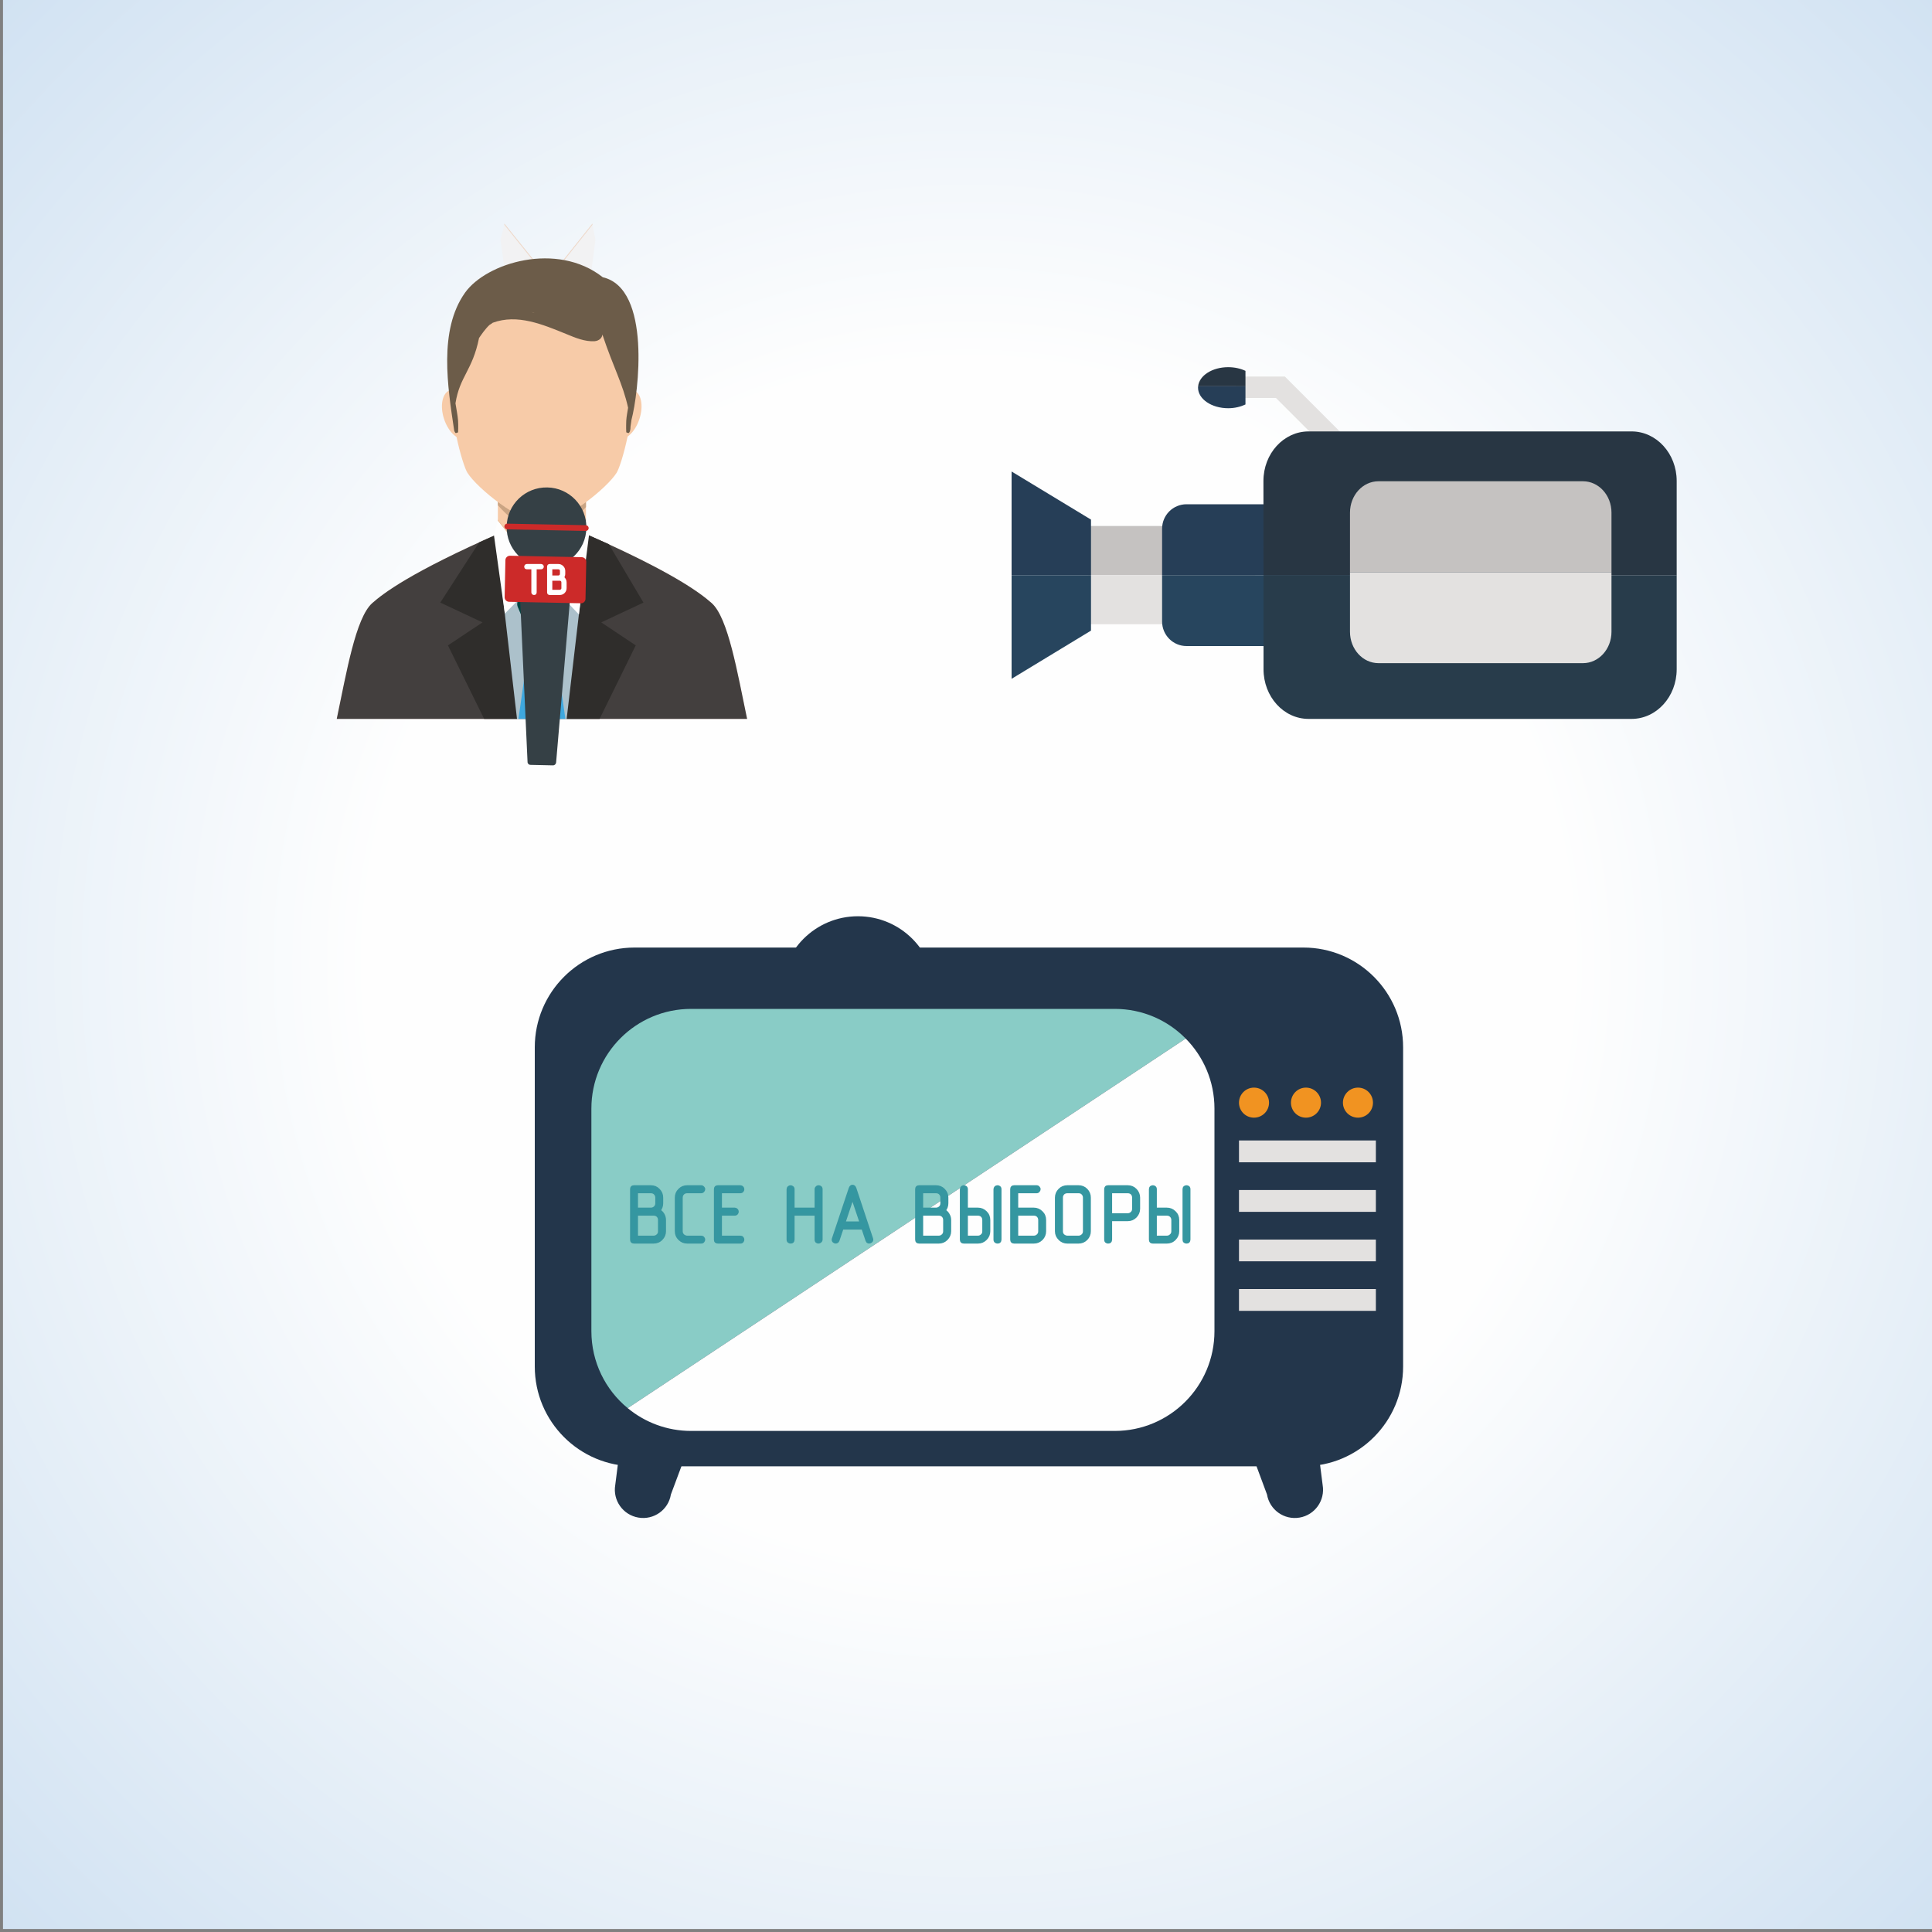 <?xml version="1.0" encoding="UTF-8"?>
<!DOCTYPE svg PUBLIC "-//W3C//DTD SVG 1.0//EN" "http://www.w3.org/TR/2001/REC-SVG-20010904/DTD/svg10.dtd">
<!-- Creator: CorelDRAW X7 -->
<svg xmlns="http://www.w3.org/2000/svg" xml:space="preserve" width="200mm" height="200mm" version="1.0" style="shape-rendering:geometricPrecision; text-rendering:geometricPrecision; image-rendering:optimizeQuality; fill-rule:evenodd; clip-rule:evenodd"
viewBox="0 0 20000 20000"
 xmlns:xlink="http://www.w3.org/1999/xlink">
 <rect x="0" y="0" width="20000" height="20000" fill="#808080" stroke="none"/>
 <defs>
  <style type="text/css">
   <![CDATA[
    .str2 {stroke:#3696A0;stroke-width:25}
    .str1 {stroke:white;stroke-width:25}
    .str0 {stroke:#024541;stroke-width:150;stroke-linecap:round;stroke-linejoin:round}
    .fil27 {fill:none}
    .fil18 {fill:#FEFEFE}
    .fil13 {fill:#FCE2D5}
    .fil25 {fill:#A75F4A}
    .fil34 {fill:#F19321}
    .fil14 {fill:#F7CBA8}
    .fil8 {fill:#F2F2F3}
    .fil10 {fill:#EED7C7}
    .fil21 {fill:#EDC3A0}
    .fil24 {fill:#EBECEC}
    .fil1 {fill:#E3E1E0}
    .fil29 {fill:#CC2A29}
    .fil19 {fill:#CAA483}
    .fil2 {fill:#C5C2C1}
    .fil15 {fill:#ACC1CB}
    .fil22 {fill:#9AADB5}
    .fil32 {fill:#89CCC6}
    .fil20 {fill:#6C5C49}
    .fil9 {fill:#758E9C}
    .fil11 {fill:#6E8695}
    .fil7 {fill:#433F3E}
    .fil17 {fill:#3EA8DF}
    .fil12 {fill:#3F3C3A}
    .fil16 {fill:#2F2D2B}
    .fil23 {fill:#2797CE}
    .fil28 {fill:#354045}
    .fil5 {fill:#283C4B}
    .fil6 {fill:#283643}
    .fil4 {fill:#27455E}
    .fil3 {fill:#263E57}
    .fil31 {fill:#23364B}
    .fil35 {fill:#3497A1}
    .fil33 {fill:#FEFEFE}
    .fil30 {fill:white}
    .fil26 {fill:#024541;fill-rule:nonzero}
    .fil0 {fill:url(#id0)}
   ]]>
  </style>
  <radialGradient id="id0" gradientUnits="userSpaceOnUse" gradientTransform="matrix(1.414 -0 -0 1.414 -4155 -4129)" cx="10030.6" cy="9969.4" r="10000" fx="10030.6" fy="9969.4">
   <stop offset="0" style="stop-opacity:1; stop-color:#FEFEFE"/>
   <stop offset="0.439" style="stop-opacity:1; stop-color:#FEFEFE"/>
   <stop offset="1" style="stop-opacity:1; stop-color:#D1E2F2"/>
  </radialGradient>
 </defs>
 <g id="Layer_x0020_1">
  <path class="fil0" d="M31 -31l20000 0 0 20000 -20000 0 0 -20000z"/>
  <g id="_436026826656">
   <path class="fil1" d="M13954 4865l-745 -745 -417 0 0 -222 509 0 810 810 -157 157z"/>
   <path class="fil2" d="M12994 5445l-1728 0 0 509 1728 0 0 -509z"/>
   <path class="fil1" d="M11266 5954l0 508 1728 0 0 -508 -1728 0z"/>
   <path class="fil3" d="M14351 5473c0,-140 -113,-253 -253,-253l-1815 0c-140,0 -253,113 -253,253l0 481 2321 0 0 -481z"/>
   <path class="fil4" d="M12030 5954l0 480c0,140 113,254 253,254l1815 0c140,0 253,-114 253,-254l0 -480 -2321 0z"/>
   <path class="fil5" d="M13080 5954l0 974c0,284 208,514 466,514l3344 0c258,0 467,-230 467,-514l0 -974 -4277 0z"/>
   <path class="fil6" d="M17357 4979c0,-283 -209,-513 -467,-513l-3344 0c-258,0 -467,230 -467,513l1 975 4277 0 0 -975z"/>
   <path class="fil3" d="M11294 5387l0 -8 -822 -498 0 1073 822 0 0 -567z"/>
   <path class="fil4" d="M10472 5954l0 1073 822 -499 0 -7 0 -567 -822 0z"/>
   <path class="fil2" d="M16682 5924l0 -617c0,-180 -132,-325 -295,-325l-2117 0c-163,0 -295,145 -295,325l0 617 2707 0z"/>
   <path class="fil1" d="M13975 6540c0,180 132,325 295,325l2117 0c163,0 295,-145 295,-325l0 -616 -2707 0 0 616z"/>
   <path class="fil6" d="M12893 3839c-51,-24 -112,-38 -179,-38 -165,0 -300,87 -311,198l490 0 0 -160z"/>
   <path class="fil3" d="M12403 3999c-1,4 -1,9 -1,14 0,117 139,213 312,213 67,0 128,-15 179,-39l0 -188 -490 0z"/>
  </g>
  <g id="_436026811360">
   <path class="fil7" d="M5481 3109l110 171c57,0 114,0 171,0l111 -171 -194 -211 -198 211z"/>
   <path class="fil7" d="M5591 3280l-157 1099 486 0 -158 -1099 -171 0z"/>
   <path class="fil8" d="M5221 2327l-40 155 112 808 386 -392 -458 -571z"/>
   <path class="fil8" d="M6133 2327l31 153 -105 818 -380 -400 454 -571z"/>
   <path class="fil9" d="M5679 2898l0 0c0,0 0,0 0,0l0 0z"/>
   <path class="fil10" d="M5679 2898l0 0 -458 -571 0 -13 458 568 454 -568 0 13 -454 571z"/>
   <path class="fil11" d="M5763 3286l0 0 -1 -6 1 6zm-173 0l0 0 1 -6 -1 6z"/>
   <path class="fil12" d="M5763 3286l-173 0 1 -6 171 0 1 6z"/>
   <path class="fil13" d="M5185 5514c-938,411 -1220,631 -1331,729 -172,152 -267,718 -368,1199l2124 0 2124 0c-101,-481 -196,-1047 -367,-1199 -112,-98 -383,-312 -1322,-724l-860 -5z"/>
   <path class="fil7" d="M5185 5514c-938,411 -1220,631 -1331,729 -172,152 -267,718 -368,1199l2124 0 2124 0c-101,-481 -196,-1047 -367,-1199 -112,-98 -383,-312 -1322,-724l-860 -5z"/>
   <path class="fil14" d="M5154 4693l0 697 0 344c251,297 661,307 912,0l0 -344 0 -697c0,-562 -912,-562 -912,0z"/>
   <path class="fil14" d="M4659 4039c81,-26 183,65 229,204 45,138 17,272 -63,299 -80,26 -182,-65 -228,-204 -46,-139 -18,-273 62,-299z"/>
   <path class="fil14" d="M6557 4039c-81,-26 -183,65 -228,204 -46,138 -18,272 62,299 80,26 183,-65 228,-204 46,-139 18,-273 -62,-299z"/>
   <path class="fil15" d="M5613 5960c0,0 -637,152 -637,191 0,38 242,1291 242,1291l864 0 99 -1286 -568 -196z"/>
   <path class="fil16" d="M5154 5528l0 206 198 1708 -340 0 -375 -761 358 -238 -437 -205 402 -623 194 -87z"/>
   <path class="fil16" d="M6066 5529l0 205 -200 1708 341 0 374 -761 -357 -238 437 -205 -358 -604 -237 -105z"/>
   <path class="fil17" d="M5414 6172l110 171c58,0 115,0 172,0l110 -171 -193 -212 -199 212z"/>
   <path class="fil17" d="M5524 6343l-157 1099 486 0 -157 -1099 -172 0z"/>
   <path class="fil18" d="M5154 5390l-40 155 112 807 387 -392 -459 -570z"/>
   <path class="fil19" d="M5621 5517c-4,0 -8,0 -12,0 -222,-10 -455,-287 -455,-287l0 -33 912 1 0 51c0,0 -226,268 -445,268z"/>
   <path class="fil14" d="M5611 2825c-1403,0 -865,1921 -773,2068 101,162 546,520 773,520 227,0 672,-358 773,-520 92,-147 629,-2068 -773,-2068z"/>
   <path class="fil20" d="M5522 3236c-8,-2 -16,-5 -24,-7 12,3 24,6 36,9 -4,-1 -8,-1 -12,-2zm718 -366c-474,-373 -1205,-151 -1426,160 -276,388 -179,979 -113,1422l0 -2c1,5 1,9 3,14 1,4 9,14 10,17 2,4 20,-1 25,-4 2,-1 3,-3 3,-5 3,-40 1,-117 0,-118 -5,-61 -18,-120 -27,-179 44,-280 176,-339 244,-676 15,-23 31,-44 47,-66 19,-24 38,-48 61,-69 12,-7 23,-15 34,-23 255,-94 518,18 759,116 92,38 195,82 296,75 44,-4 77,-32 80,-69 115,345 210,505 266,758 -7,44 -16,88 -19,133 0,1 -3,78 0,118 0,2 1,5 3,5 6,3 23,8 25,4 2,-3 9,-13 10,-17 5,-17 6,-31 6,-48 3,-22 7,-46 10,-70 73,-274 208,-1359 -297,-1476z"/>
   <path class="fil18" d="M6066 5390l31 153 -104 818 -380 -401 453 -570z"/>
   <path class="fil21" d="M5613 5960l0 0 -459 -570 0 -13 459 567 453 -567 0 13 -453 570z"/>
   <path class="fil22" d="M5697 6348l0 0 -1 -5 1 5zm-173 0l0 0 0 -5 0 5z"/>
   <path class="fil23" d="M5697 6348l-173 0 0 -5 172 0 1 5z"/>
   <path class="fil24" d="M3900 5686l0 0 -1 -6 1 6zm-173 0l0 0 1 -6 -1 6z"/>
  </g>
  <path class="fil25 str0" d="M5808 6262l-188 449 -191 -457 90 -619 101 0 101 0 87 627z"/>
  <g>
   <path class="fil25" d="M5818 5366l-396 0 97 269 101 0 101 0 97 -269z"/>
   <path id="1" class="fil26" d="M5422 5292l396 0 0 148 -396 0 -71 -49 71 -99zm0 148c-41,0 -75,-33 -75,-74 0,-41 34,-74 75,-74l0 148zm26 220l-97 -269 142 -50 97 269 -71 99 -71 -49zm142 -50c14,38 -7,81 -46,95 -39,14 -82,-7 -96,-45l142 -50zm30 99l-101 0 0 -149 101 0 0 0 0 149zm0 -149c42,0 75,34 75,75 0,41 -33,74 -75,74l0 -149zm101 149l-101 0 0 -149 101 0 71 100 -71 49zm0 -149c42,0 75,34 75,75 0,41 -33,74 -75,74l0 -149zm168 -169l-97 269 -141 -50 97 -269 70 -49 71 99zm-141 -50c14,-39 57,-59 96,-45 39,14 59,56 45,95l-141 -50z"/>
  </g>
  <path class="fil27 str0" d="M5620 6711l0 621"/>
  <path class="fil28" d="M5869 6171l-111 -3 -230 -4 -111 -3c-18,0 -33,14 -33,32l77 1692c-1,18 13,33 31,33l1 0 230 5 1 0c18,0 32,-14 33,-32l144 -1687c0,-18 -14,-33 -32,-33z"/>
  <path class="fil28" d="M6070 5467c-4,228 -193,409 -421,404 -228,-4 -409,-193 -404,-421 4,-228 193,-409 421,-404 228,4 409,193 404,421z"/>
  <path class="fil29" d="M6094 5467c-1,17 -14,30 -31,29l-813 -16c-16,-1 -29,-14 -29,-30l0 0c1,-17 14,-30 30,-29l814 16c16,1 29,14 29,30l0 0z"/>
  <path class="fil29" d="M6061 6199c0,26 -22,47 -47,46l-744 -15c-26,-1 -46,-22 -46,-47l8 -384c0,-26 22,-46 47,-46l744 15c26,1 46,22 46,48l-8 383z"/>
  <path class="fil30 str1" d="M5513 5881l-59 0c-4,0 -8,-2 -11,-4 -2,-4 -4,-7 -4,-11 0,-3 2,-7 4,-10 3,-3 6,-5 11,-5l148 0c4,0 8,2 11,5 2,3 4,6 4,10 0,3 -1,7 -4,10 -2,3 -6,5 -11,5l-59 0 0 251c0,5 -2,9 -4,12 -3,2 -7,3 -11,3 -4,0 -7,-1 -10,-4 -3,-2 -5,-6 -5,-11l0 -251zm312 97c9,5 15,12 21,22 5,9 7,19 7,29l0 59c0,16 -5,30 -17,42 -11,11 -25,17 -42,17l-103 0c-10,0 -15,-5 -15,-15l0 -266c0,-10 5,-15 15,-15l89 0c16,0 30,6 42,18 11,11 17,25 17,41l0 30c0,7 -1,13 -3,20 -3,6 -6,12 -11,18zm-120 21l0 119 89 0c9,0 16,-3 21,-9 6,-5 9,-12 9,-21l0 -59c0,-9 -3,-16 -8,-21 -6,-6 -13,-9 -22,-9l-89 0zm75 -29c8,0 15,-3 21,-9 5,-5 8,-12 8,-21l0 -30c0,-8 -2,-15 -8,-21 -6,-5 -13,-8 -21,-8l-75 0 0 89 75 0z"/>
  <g>
   <path class="fil31" d="M6945 15471c-26,159 -177,266 -336,239l0 0c-160,-27 -267,-178 -240,-337l67 -527c27,-159 177,-136 337,-109l0 0c159,27 378,93 352,252l-180 482z"/>
   <path class="fil31" d="M13116 15471c27,159 177,266 337,239l0 0c159,-27 266,-178 239,-337l-67 -527c-27,-159 -177,-136 -336,-109l0 0c-160,27 -379,93 -352,252l179 482z"/>
   <path class="fil31" d="M9677 10280c0,440 -356,796 -796,796 -439,0 -796,-356 -796,-795 0,-440 357,-796 796,-796 440,0 796,356 796,795z"/>
   <path class="fil31" d="M14525 14146c0,571 -462,1033 -1032,1033l-6924 0c-571,0 -1033,-462 -1033,-1033l0 -3304c0,-570 462,-1033 1033,-1033l6924 0c570,0 1032,463 1032,1033l0 3304z"/>
   <path class="fil32" d="M11540 10444l-4386 0c-570,0 -1032,462 -1032,1032l0 2304c0,321 146,608 376,797l5776 -3826c-187,-190 -447,-307 -734,-307z"/>
   <path class="fil33" d="M6498 14577c178,147 407,236 656,236l4386 0c570,0 1032,-462 1032,-1033l0 -2304c0,-283 -114,-539 -298,-725l-5776 3826z"/>
   <path class="fil34" d="M13137 11415c0,86 -70,155 -156,155 -86,0 -155,-69 -155,-155 0,-86 69,-156 155,-156 86,0 156,70 156,156z"/>
   <path class="fil34" d="M13675 11415c0,86 -70,155 -156,155 -86,0 -155,-69 -155,-155 0,-86 69,-156 155,-156 86,0 156,70 156,156z"/>
   <path class="fil34" d="M14213 11415c0,86 -69,155 -155,155 -86,0 -156,-69 -156,-155 0,-86 70,-156 156,-156 86,0 155,70 155,156z"/>
   <path class="fil1" d="M14243 12032l-1417 0 0 -226 1417 0 0 226z"/>
   <path class="fil1" d="M14243 12545l-1417 0 0 -226 1417 0 0 226z"/>
   <path class="fil1" d="M14243 13057l-1417 0 0 -225 1417 0 0 225z"/>
   <path class="fil1" d="M14243 13570l-1417 0 0 -226 1417 0 0 226z"/>
  </g>
  <path class="fil35 str2" d="M6827 12531c16,10 30,23 40,41 10,18 15,37 15,58l0 115c0,32 -11,59 -34,82 -22,23 -50,34 -82,34l-202 0c-20,0 -29,-10 -29,-29l0 -521c0,-19 9,-29 29,-29l173 0c33,0 60,11 82,34 23,23 34,50 34,82l0 58c0,13 -2,26 -6,38 -4,13 -11,25 -20,37zm-235 41l0 232 174 0c16,0 30,-6 41,-17 12,-10 17,-24 17,-41l0 -116c0,-17 -5,-31 -16,-42 -11,-11 -25,-16 -42,-16l-174 0zm146 -58c16,0 29,-6 41,-16 11,-11 17,-25 17,-42l0 -58c0,-17 -6,-30 -17,-42 -11,-11 -25,-16 -41,-16l-146 0 0 174 146 0zm521 347l-145 0c-32,0 -59,-11 -82,-34 -23,-22 -34,-49 -34,-82l0 -347c0,-32 11,-60 34,-82 22,-23 49,-34 82,-34l145 0c8,0 14,3 20,9 6,6 9,12 9,20 0,6 -3,13 -8,19 -5,6 -12,10 -22,10l-145 0c-16,0 -30,5 -41,16 -6,6 -10,12 -13,19 -2,7 -4,14 -4,23l0 348c0,16 6,30 17,41 6,5 12,9 19,12 8,3 15,5 22,5l145 0c9,0 15,2 21,8 6,6 9,13 9,20 0,7 -3,13 -8,20 -5,6 -12,9 -21,9zm202 -347l145 0c8,0 15,3 21,9 5,6 8,12 8,20 0,7 -2,13 -7,19 -5,6 -12,10 -22,10l-145 0 0 232 203 0c8,0 15,2 21,8 5,6 8,13 8,20 0,7 -2,14 -7,20 -5,6 -12,9 -22,9l-232 0c-19,0 -29,-9 -29,-27l0 -523c0,-19 10,-29 29,-29l232 0c8,0 15,3 21,9 5,6 8,12 8,20 0,7 -2,13 -7,19 -5,6 -12,10 -22,10l-203 0 0 174zm984 0l0 -203c0,-8 3,-15 9,-20 5,-6 12,-9 20,-9 7,0 14,2 20,7 6,5 9,12 9,22l0 520c0,9 -3,16 -10,22 -6,5 -13,8 -20,8 -7,0 -14,-2 -20,-7 -5,-5 -8,-12 -8,-22l0 -260 -232 0 0 260c0,9 -3,17 -8,22 -5,5 -12,7 -21,7 -7,0 -14,-2 -20,-7 -6,-5 -9,-12 -9,-22l0 -521c0,-7 3,-15 9,-21 6,-5 13,-8 20,-8 7,0 14,3 20,8 6,4 9,12 9,21l0 203 232 0zm275 202l-42 125c-2,6 -6,11 -11,15 -3,3 -9,4 -15,5 -8,0 -15,-3 -21,-8 -6,-5 -9,-12 -9,-20l2 -10 174 -521c6,-17 15,-25 27,-25 13,0 22,8 28,25l173 521 2 10c0,7 -3,14 -10,20 -6,5 -12,8 -20,8 -4,0 -8,-1 -13,-3 -5,-2 -9,-7 -13,-17l-42 -125 -210 0zm191 -59l-86 -255 -85 255 171 0zm867 -126c17,10 30,23 40,41 11,18 16,37 16,58l0 115c0,32 -12,59 -34,82 -23,23 -50,34 -82,34l-203 0c-19,0 -29,-10 -29,-29l0 -521c0,-19 10,-29 29,-29l174 0c32,0 60,11 82,34 23,23 34,50 34,82l0 58c0,13 -2,26 -6,38 -4,13 -11,25 -21,37zm-234 41l0 232 174 0c16,0 30,-6 41,-17 11,-10 17,-24 17,-41l0 -116c0,-17 -5,-31 -16,-42 -11,-11 -25,-16 -42,-16l-174 0zm145 -58c16,0 30,-6 41,-16 12,-11 17,-25 17,-42l0 -58c0,-17 -5,-30 -16,-42 -11,-11 -25,-16 -42,-16l-145 0 0 174 145 0zm666 318c0,9 -3,17 -8,22 -5,5 -12,7 -21,7 -7,0 -14,-2 -20,-7 -6,-5 -9,-12 -9,-22l0 -521c0,-8 3,-15 9,-22 6,-4 13,-7 20,-7 7,0 14,2 20,7 6,5 9,12 9,22l0 521zm-348 -260l0 232 116 0c16,0 30,-6 41,-17 12,-10 17,-24 17,-41l0 -116c0,-17 -5,-31 -16,-42 -11,-11 -25,-16 -42,-16l-116 0zm0 -58l116 0c32,0 59,11 82,34 23,22 34,49 34,82l0 115c0,32 -11,59 -34,82 -23,23 -50,34 -82,34l-145 0c-19,0 -29,-10 -29,-29l0 -521c0,-8 3,-15 9,-22 6,-4 13,-7 20,-7 8,0 14,2 20,7 6,5 9,12 9,22l0 203zm521 58l0 232 174 0c16,0 30,-6 41,-17 11,-10 17,-24 17,-41l0 -116c0,-17 -6,-31 -16,-42 -11,-11 -25,-16 -42,-16l-174 0zm0 -58l174 0c31,0 58,11 81,34 23,22 34,49 34,82l0 115c0,32 -11,59 -33,82 -23,23 -50,34 -82,34l-203 0c-19,0 -29,-10 -29,-29l0 -521c0,-19 10,-29 29,-29l232 0c8,0 15,3 20,9 6,6 9,12 9,20 0,6 -3,13 -8,19 -4,6 -12,10 -21,10l-203 0 0 174zm752 231c0,32 -11,59 -33,82 -23,23 -50,34 -82,34l-116 0c-31,0 -59,-11 -81,-34 -23,-22 -35,-49 -35,-82l0 -347c0,-32 12,-60 34,-82 22,-23 50,-34 82,-34l116 0c32,0 59,11 82,34 22,23 33,50 33,82l0 347zm-57 1l0 -348c0,-17 -6,-31 -17,-42 -10,-11 -24,-16 -41,-16l-116 0c-16,0 -30,5 -42,16 -5,6 -9,12 -12,19 -3,7 -4,14 -4,23l0 348c0,16 5,30 16,41 6,5 13,9 19,12 8,3 16,5 23,5l116 0c16,0 29,-6 41,-17 11,-10 17,-24 17,-41zm277 -174l174 0c16,0 30,-6 41,-17 11,-10 17,-24 17,-41l0 -116c0,-17 -5,-31 -16,-42 -11,-11 -25,-16 -42,-16l-174 0 0 232zm0 57l0 203c0,9 -3,17 -8,22 -5,5 -12,7 -21,7 -7,0 -14,-2 -20,-7 -6,-5 -8,-12 -8,-22l0 -521c0,-19 9,-29 28,-29l203 0c32,0 60,11 82,34 22,22 34,50 34,82l0 115c0,32 -12,59 -34,82 -23,23 -50,34 -82,34l-174 0zm811 203c0,9 -3,17 -8,22 -5,5 -12,7 -21,7 -7,0 -14,-2 -20,-7 -6,-5 -8,-12 -8,-22l0 -521c0,-8 2,-15 8,-22 6,-4 13,-7 20,-7 8,0 14,2 21,7 5,5 8,12 8,22l0 521zm-348 -260l0 232 116 0c16,0 30,-6 41,-17 12,-10 18,-24 18,-41l0 -116c0,-17 -6,-31 -17,-42 -11,-11 -25,-16 -42,-16l-116 0zm0 -58l116 0c32,0 59,11 82,34 23,22 34,49 34,82l0 115c0,32 -11,59 -34,82 -22,23 -50,34 -82,34l-145 0c-19,0 -28,-10 -28,-29l0 -521c0,-8 2,-15 8,-22 6,-4 13,-7 20,-7 8,0 14,2 20,7 6,5 9,12 9,22l0 203z"/>
 </g>
</svg>
